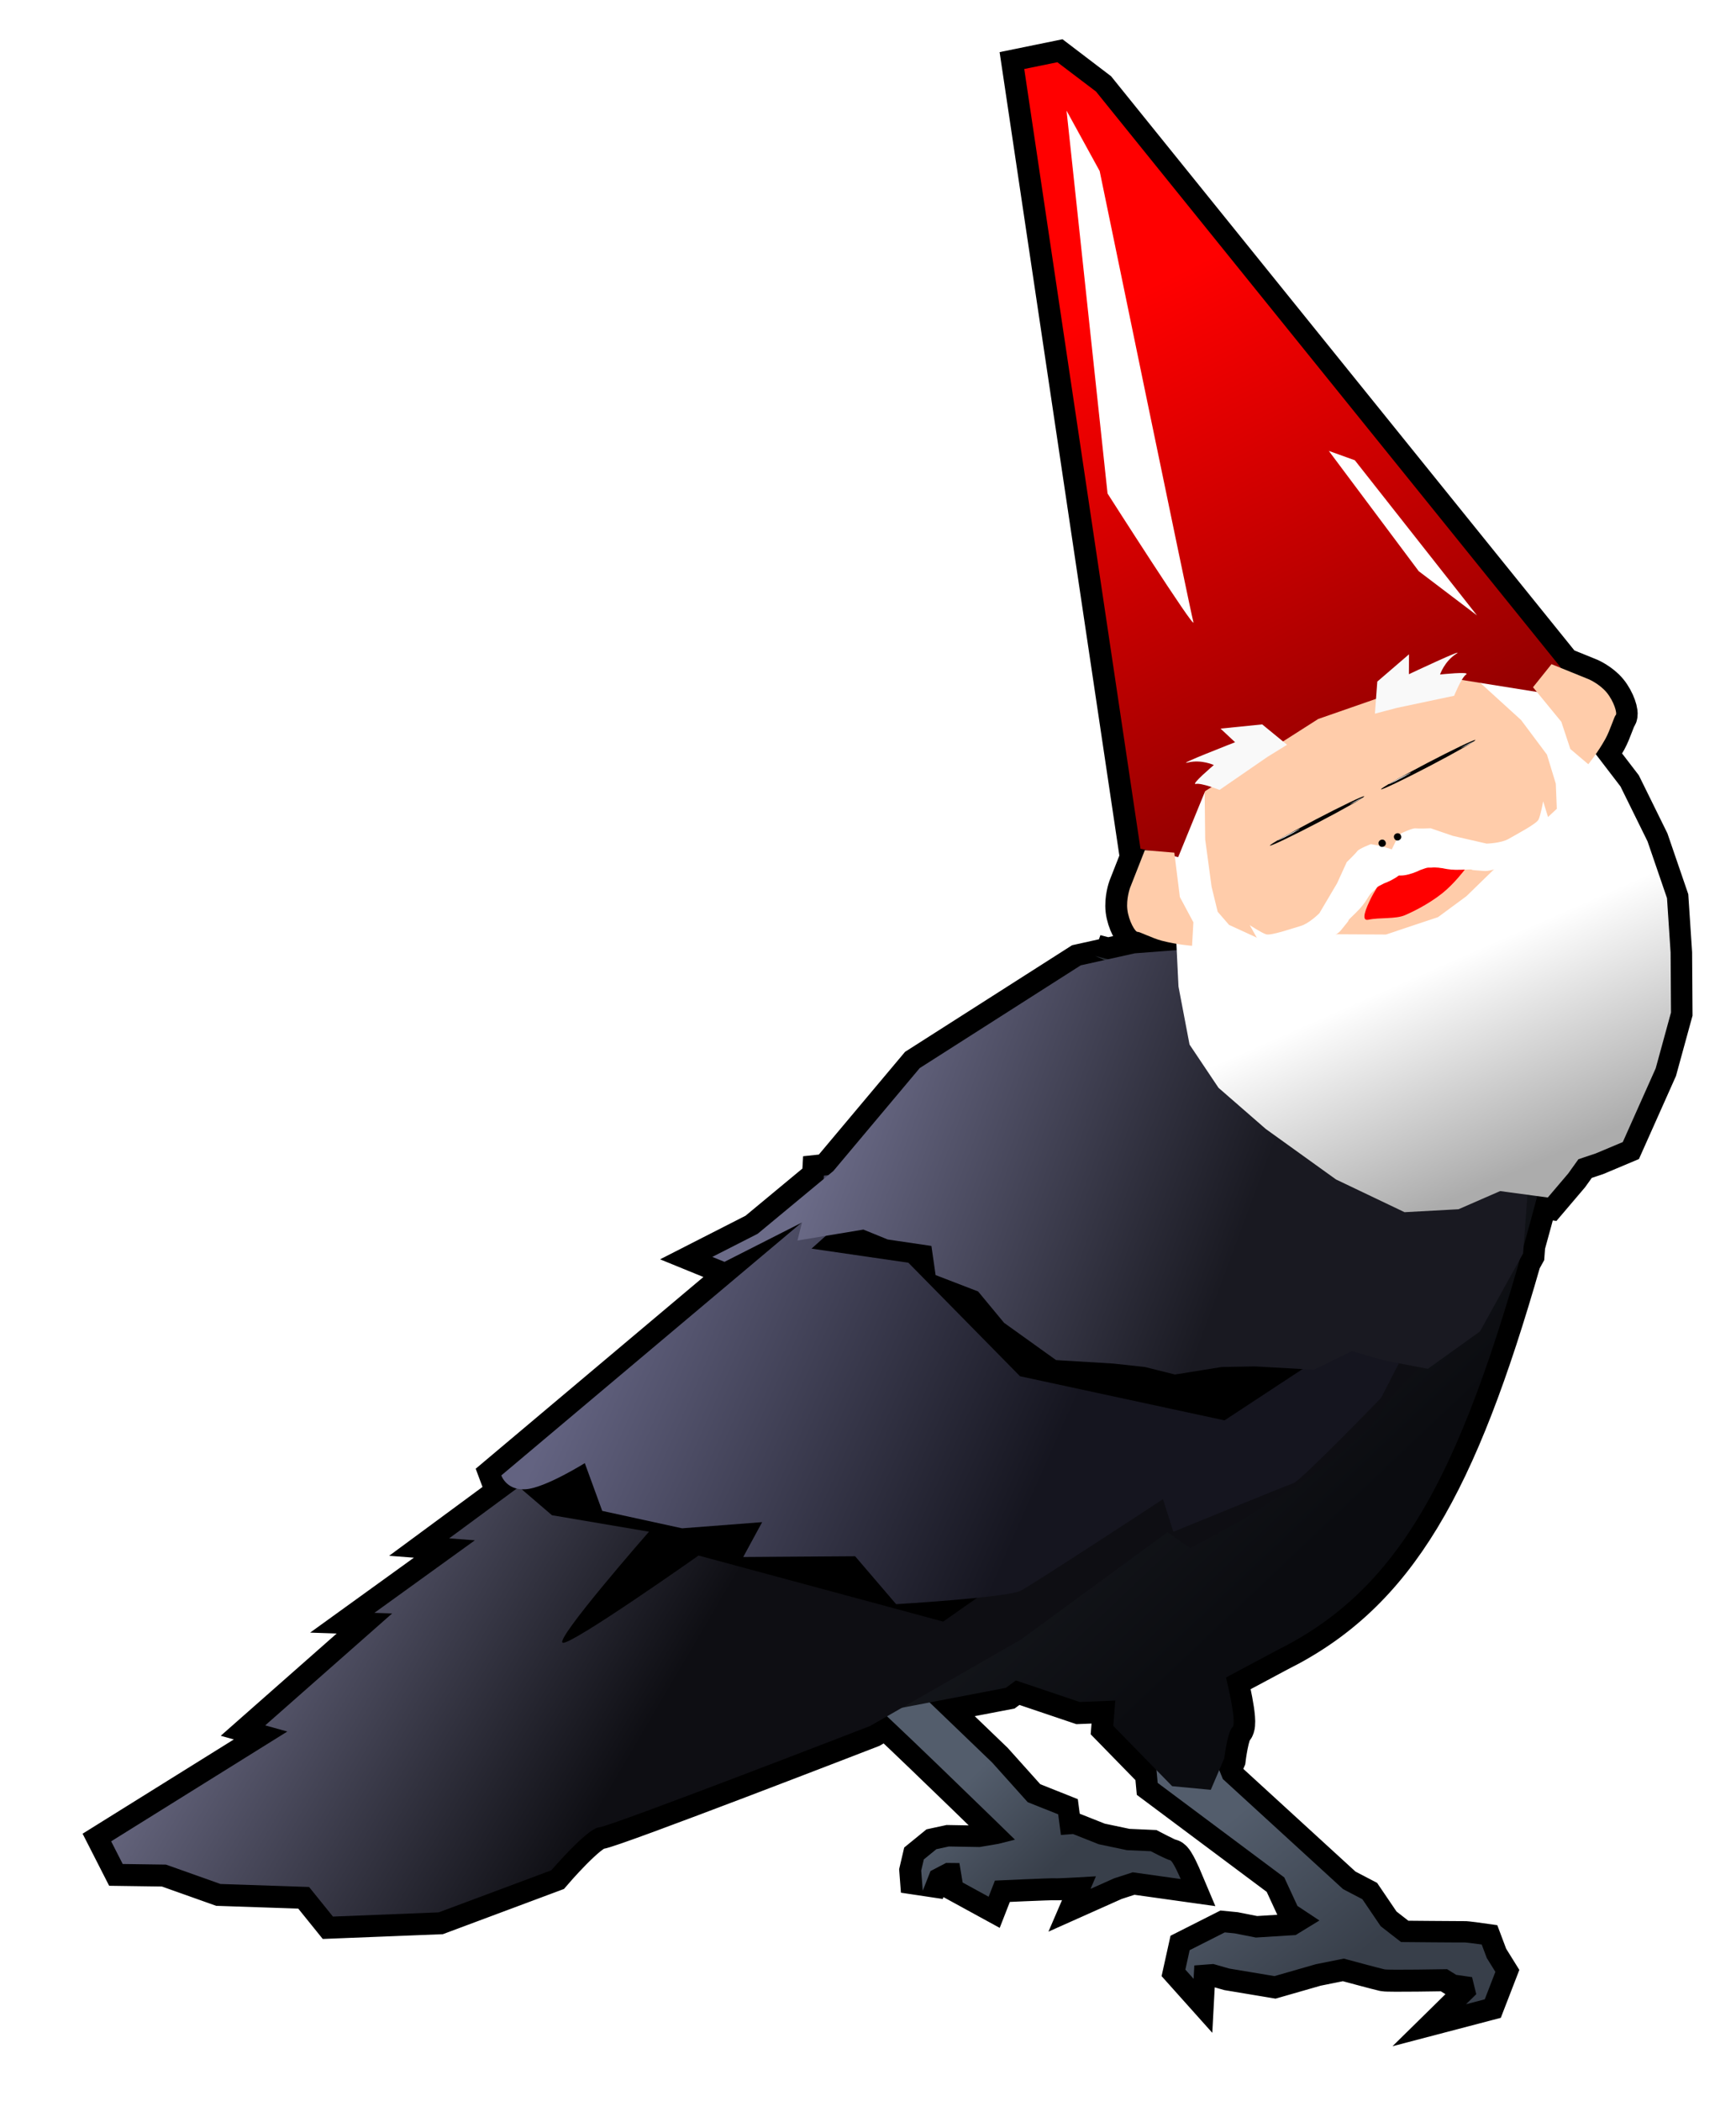 <?xml version="1.0" encoding="UTF-8" standalone="no"?>
<!-- Created with Inkscape (http://www.inkscape.org/) -->

<svg
   width="100mm"
   height="121mm"
   viewBox="0 0 100 121"
   version="1.1"
   id="svg1"
   inkscape:version="1.3.2 (091e20e, 2023-11-25)"
   sodipodi:docname="crowgnome2.svg"
   xml:space="preserve"
   xmlns:inkscape="http://www.inkscape.org/namespaces/inkscape"
   xmlns:sodipodi="http://sodipodi.sourceforge.net/DTD/sodipodi-0.dtd"
   xmlns:xlink="http://www.w3.org/1999/xlink"
   xmlns="http://www.w3.org/2000/svg"
   xmlns:svg="http://www.w3.org/2000/svg"><sodipodi:namedview
     id="namedview1"
     pagecolor="#505050"
     bordercolor="#eeeeee"
     borderopacity="1"
     inkscape:showpageshadow="0"
     inkscape:pageopacity="0"
     inkscape:pagecheckerboard="0"
     inkscape:deskcolor="#505050"
     inkscape:document-units="mm"
     inkscape:zoom="1.1731387"
     inkscape:cx="121.89522"
     inkscape:cy="217.79181"
     inkscape:window-width="1392"
     inkscape:window-height="1212"
     inkscape:window-x="275"
     inkscape:window-y="209"
     inkscape:window-maximized="0"
     inkscape:current-layer="layer1" /><defs
     id="defs1"><linearGradient
       id="linearGradient24"
       inkscape:collect="always"><stop
         style="stop-color:#535d6c;stop-opacity:1;"
         offset="0"
         id="stop24" /><stop
         style="stop-color:#383f4a;stop-opacity:1;"
         offset="1"
         id="stop25" /></linearGradient><linearGradient
       id="linearGradient22"
       inkscape:collect="always"><stop
         style="stop-color:#535d6c;stop-opacity:1;"
         offset="0"
         id="stop22" /><stop
         style="stop-color:#383f4a;stop-opacity:1;"
         offset="1"
         id="stop23" /></linearGradient><linearGradient
       id="linearGradient18"
       inkscape:collect="always"><stop
         style="stop-color:#0b0c10;stop-opacity:1;"
         offset="0"
         id="stop18" /><stop
         style="stop-color:#2a2f36;stop-opacity:1;"
         offset="1"
         id="stop19" /></linearGradient><linearGradient
       id="linearGradient15"
       inkscape:collect="always"><stop
         style="stop-color:#0e0e13;stop-opacity:1;"
         offset="0"
         id="stop15" /><stop
         style="stop-color:#62627a;stop-opacity:1;"
         offset="1"
         id="stop16" /></linearGradient><linearGradient
       id="linearGradient13"
       inkscape:collect="always"><stop
         style="stop-color:#15151f;stop-opacity:1;"
         offset="0"
         id="stop13" /><stop
         style="stop-color:#636381;stop-opacity:1;"
         offset="1"
         id="stop14" /></linearGradient><linearGradient
       id="linearGradient11"
       inkscape:collect="always"><stop
         style="stop-color:#191921;stop-opacity:1;"
         offset="0"
         id="stop11" /><stop
         style="stop-color:#6b6b88;stop-opacity:1;"
         offset="1"
         id="stop12" /></linearGradient><linearGradient
       inkscape:collect="always"
       xlink:href="#linearGradient11"
       id="linearGradient12"
       x1="76.071"
       y1="142.364"
       x2="53.722"
       y2="132.05"
       gradientUnits="userSpaceOnUse"
       gradientTransform="rotate(-4.397,-938.331,130.893)" /><linearGradient
       inkscape:collect="always"
       xlink:href="#linearGradient13"
       id="linearGradient14"
       x1="61.244"
       y1="160.63"
       x2="37.283"
       y2="147.737"
       gradientUnits="userSpaceOnUse"
       gradientTransform="rotate(-4.397,-938.331,130.893)" /><linearGradient
       inkscape:collect="always"
       xlink:href="#linearGradient15"
       id="linearGradient16"
       x1="38.573"
       y1="171.912"
       x2="19.555"
       y2="158.696"
       gradientUnits="userSpaceOnUse"
       gradientTransform="rotate(-4.397,-938.331,130.893)" /><linearGradient
       inkscape:collect="always"
       xlink:href="#linearGradient18"
       id="linearGradient19"
       x1="75.75"
       y1="62.483"
       x2="51.375"
       y2="32.398"
       gradientUnits="userSpaceOnUse"
       gradientTransform="rotate(-4.397,386.06,33.766)" /><filter
       inkscape:collect="always"
       style="color-interpolation-filters:sRGB"
       id="filter21"
       x="-0.053"
       y="-0.153"
       width="1.105"
       height="1.306"><feGaussianBlur
         inkscape:collect="always"
         stdDeviation="0.789"
         id="feGaussianBlur21" /></filter><filter
       inkscape:collect="always"
       style="color-interpolation-filters:sRGB"
       id="filter22"
       x="-0.135"
       y="-0.304"
       width="1.271"
       height="1.609"><feGaussianBlur
         inkscape:collect="always"
         stdDeviation="1.884"
         id="feGaussianBlur22" /></filter><linearGradient
       inkscape:collect="always"
       xlink:href="#linearGradient22"
       id="linearGradient23"
       x1="66.596"
       y1="80.21"
       x2="72.752"
       y2="89.054"
       gradientUnits="userSpaceOnUse"
       gradientTransform="rotate(-4.397,386.06,33.766)" /><linearGradient
       inkscape:collect="always"
       xlink:href="#linearGradient24"
       id="linearGradient25"
       x1="51.508"
       y1="76.915"
       x2="56.103"
       y2="82.291"
       gradientUnits="userSpaceOnUse"
       gradientTransform="rotate(-4.397,386.06,33.766)" /><linearGradient
       inkscape:collect="always"
       xlink:href="#linearGradient22-6"
       id="linearGradient23-0"
       x1="50.914"
       y1="53.645"
       x2="51.012"
       y2="65.252"
       gradientUnits="userSpaceOnUse"
       gradientTransform="matrix(1.001,-0.43,0.43,1.001,9.189,23.679)" /><linearGradient
       id="linearGradient22-6"
       inkscape:collect="always"><stop
         style="stop-color:#ffffff;stop-opacity:1;"
         offset="0"
         id="stop22-2" /><stop
         style="stop-color:#acacac;stop-opacity:1;"
         offset="1"
         id="stop23-4" /></linearGradient><linearGradient
       inkscape:collect="always"
       xlink:href="#linearGradient18-4"
       id="linearGradient19-7"
       x1="50.72"
       y1="14.607"
       x2="52.154"
       y2="43.462"
       gradientUnits="userSpaceOnUse"
       gradientTransform="matrix(1.001,-0.43,0.43,1.001,9.189,23.679)" /><linearGradient
       id="linearGradient18-4"
       inkscape:collect="always"><stop
         style="stop-color:#ff0000;stop-opacity:1;"
         offset="0"
         id="stop18-1" /><stop
         style="stop-color:#910000;stop-opacity:1;"
         offset="1"
         id="stop19-8" /></linearGradient><filter
       inkscape:collect="always"
       style="color-interpolation-filters:sRGB"
       id="filter13"
       x="-0.614"
       y="-0.129"
       width="2.228"
       height="1.259"><feGaussianBlur
         inkscape:collect="always"
         stdDeviation="1.624"
         id="feGaussianBlur13" /></filter><filter
       inkscape:collect="always"
       style="color-interpolation-filters:sRGB"
       id="filter14"
       x="-0.666"
       y="-0.251"
       width="2.332"
       height="1.502"><feGaussianBlur
         inkscape:collect="always"
         stdDeviation="1.247"
         id="feGaussianBlur14" /></filter></defs><g
     inkscape:label="Layer 1"
     inkscape:groupmode="layer"
     id="layer1"><path
       id="path10-3"
       style="fill:#000000;fill-opacity:1;stroke-width:2.5;paint-order:markers stroke fill;stroke:#000000;stroke-opacity:1"
       d="m 60.899,3.599 -1.907,0.39 6.694,44.905 0.459,0.102 -0.207,-0.018 -0.855,2.177 c 0,0 -0.223,0.626 -0.15,1.244 0.077,0.657 0.455,1.306 0.593,1.284 0.099,-0.016 0.852,0.369 1.383,0.507 0.301,0.078 0.59,0.135 0.848,0.179 l 0.018,0.363 -2.417,0.186 -1.54,0.342 -0.745,-0.194 0.522,0.244 -1.352,0.3 -9.274,5.917 -4.974,5.925 -0.291,0.241 -0.254,0.027 -0.011,0.193 -3.804,3.155 -2.613,1.332 0.701,0.286 4.429,-2.249 -17.284,14.549 c 0,0 0.206,0.585 0.895,0.751 l -3.897,2.873 1.479,0.113 -5.787,4.178 1.021,0.035 -7.31,6.445 1.272,0.355 -10.148,6.324 0.666,1.306 2.491,0.035 3.14,1.116 5.104,0.173 1.376,1.704 6.09,-0.242 6.488,-2.422 c 0,0 2.076,-2.422 2.751,-2.474 0.675,-0.052 15.615,-5.838 15.615,-5.838 l 0.972,-0.557 c 2.524,2.37 7.37,7.103 7.37,7.103 l -0.949,0.24 -1.087,0.184 -1.77,-0.031 -0.722,0.156 -0.722,0.589 -0.151,0.645 0.089,1.161 0.446,-1.135 0.898,-0.469 0.768,0.008 0.186,1.12 1.498,0.819 0.362,-0.928 c 0,0 3.324,-0.156 3.459,-0.133 0.135,0.023 2.36,-0.115 2.36,-0.115 l -0.312,0.725 1.355,-0.605 1.074,-0.349 2.765,0.388 c 0,0 -0.449,-1.066 -0.617,-1.087 -0.168,-0.021 -1.107,-0.515 -1.107,-0.515 l -1.373,-0.061 -1.627,-0.342 -1.48,-0.587 -0.697,0.054 -0.158,-1.189 -1.755,-0.699 -2.043,-2.278 -3.606,-3.466 4.39,-0.841 0.577,-0.425 3.677,1.241 2.052,-0.082 -0.117,1.457 2.491,2.551 0.068,0.734 7.291,5.444 0.76,1.643 1.266,0.837 -1.37,0.839 -2.291,0.143 -1.22,-0.24 -0.572,-0.056 -2.023,1.023 -0.248,1.12 0.475,0.531 0.041,-0.77 1.094,-0.084 0.921,0.263 2.602,0.434 2.383,-0.684 1.61,-0.324 c 0,0 2.112,0.572 2.349,0.62 0.237,0.049 3.602,-0.01 3.602,-0.01 l 0.526,0.327 0.911,0.13 0.242,0.982 -0.589,0.579 1.079,-0.283 0.612,-1.582 -0.495,-0.796 -0.293,-0.778 c 0,0 -0.911,-0.13 -1.043,-0.12 -0.133,0.01 -3.605,-0.023 -3.605,-0.023 l -1.171,-0.911 -1.054,-1.554 -1.112,-0.581 -6.926,-6.34 -0.208,-0.515 0.289,-0.677 c 0,0 0.187,-1.538 0.472,-1.789 0.286,-0.251 -0.373,-2.867 -0.373,-2.867 l 3.001,-1.602 c 6.763,-3.377 10.239,-9.608 13.919,-22.467 l 0.196,-0.354 0.037,-0.503 c 0.252,-0.897 0.508,-1.862 0.763,-2.802 l 0.621,0.084 1.176,-1.383 0.589,-0.822 0.995,-0.333 1.561,-0.656 1.895,-4.247 0.882,-3.216 -0.023,-3.446 -0.207,-3.137 -1.122,-3.272 -1.558,-3.161 -1.423,-1.857 c 0.172,-0.247 0.373,-0.554 0.561,-0.893 0.265,-0.48 0.505,-1.291 0.584,-1.352 0.111,-0.085 -0.1,-0.806 -0.523,-1.315 -0.398,-0.478 -1.005,-0.747 -1.005,-0.747 l -1.668,-0.677 0.014,-0.033 -26.75,-33.145 z" /><path
       style="fill:url(#linearGradient25);fill-opacity:1;stroke-width:2.5;paint-order:markers stroke fill"
       d="m 49.611,97.522 c 0.306,0.077 8.855,8.427 8.855,8.427 l -0.949,0.24 -1.087,0.184 -1.77,-0.031 -0.722,0.156 -0.722,0.589 -0.151,0.645 0.089,1.161 0.446,-1.135 0.898,-0.469 0.768,0.008 0.186,1.12 1.497,0.819 0.362,-0.929 c 0,0 3.324,-0.156 3.459,-0.133 0.135,0.023 2.36,-0.115 2.36,-0.115 l -0.311,0.724 1.355,-0.605 1.074,-0.349 2.765,0.388 c 0,0 -0.449,-1.066 -0.617,-1.087 -0.168,-0.021 -1.107,-0.515 -1.107,-0.515 l -1.372,-0.061 -1.628,-0.342 -1.48,-0.587 -0.696,0.054 -0.158,-1.189 -1.755,-0.699 -2.043,-2.278 -5.367,-5.158 z"
       id="path10" /><path
       style="fill:url(#linearGradient23);fill-opacity:1;stroke-width:2.5;paint-order:markers stroke fill"
       d="m 66.486,100.494 0.201,2.186 7.291,5.444 0.76,1.643 1.265,0.837 -1.37,0.839 -2.291,0.143 -1.219,-0.24 -0.571,-0.056 -2.023,1.023 -0.247,1.12 0.474,0.531 0.041,-0.77 1.094,-0.084 0.921,0.263 2.602,0.434 2.383,-0.684 1.61,-0.324 c 0,0 2.112,0.572 2.35,0.62 0.237,0.049 3.602,-0.01 3.602,-0.01 l 0.526,0.327 0.911,0.13 0.242,0.982 -0.589,0.579 1.079,-0.283 0.612,-1.582 -0.495,-0.796 -0.293,-0.778 c 0,0 -0.911,-0.13 -1.043,-0.12 -0.133,0.01 -3.605,-0.023 -3.605,-0.023 l -1.171,-0.911 -1.054,-1.554 -1.112,-0.582 -6.926,-6.34 -1.648,-4.077 z"
       id="path11" /><path
       style="fill:url(#linearGradient19);fill-opacity:1;stroke-width:2.5;paint-order:markers stroke fill"
       d="m 63.082,55.051 4.51,1.177 15.617,6.877 -18.613,21.549 -15.291,14.206 8.636,-1.655 0.577,-0.425 3.677,1.241 2.051,-0.082 -0.117,1.457 3.391,3.473 2.226,0.21 0.775,-1.812 c 0,0 0.187,-1.538 0.472,-1.789 0.286,-0.251 -0.373,-2.867 -0.373,-2.867 l 3.001,-1.602 c 7.65,-3.82 11.092,-11.258 15.385,-27.854 z"
       id="path6"
       sodipodi:nodetypes="cccccccccccccscccc" /><path
       style="fill:url(#linearGradient16);fill-opacity:1;stroke-width:2.5;paint-order:markers stroke fill"
       d="m 31.87,84.176 -5.995,4.42 1.479,0.113 -5.787,4.178 1.021,0.035 -7.31,6.445 1.272,0.355 -10.147,6.323 0.666,1.306 2.491,0.035 3.14,1.116 5.104,0.173 1.375,1.704 6.09,-0.242 6.488,-2.422 c 0,0 2.076,-2.422 2.751,-2.474 0.675,-0.052 15.615,-5.839 15.615,-5.839 l 8.668,-4.965 8.461,-6.194 1.315,0.917 3.149,-1.713 4.741,-3.079 2.543,-2.232 1.324,-1.912 5.762,-5.986 -14.697,-4.3 -9.101,2.284 z"
       id="path9" /><path
       style="mix-blend-mode:normal;fill:#000000;stroke-width:2.5;paint-order:markers stroke fill;filter:url(#filter21)"
       d="m 31.021,55.928 -5.637,2.612 1.925,1.925 5.5,1.375 c 0,0 -5.985,5.862 -5.435,5.999 0.55,0.137 8.178,-4.412 8.178,-4.412 l 13.756,4.874 12.099,-7.15 z"
       id="path21"
       sodipodi:nodetypes="ccccscccc"
       transform="rotate(-4.397,378.591,15.447)" /><path
       style="fill:url(#linearGradient14);fill-opacity:1;stroke-width:2.5;paint-order:markers stroke fill"
       d="M 47.364,69.41 28.877,84.972 c 0,0 0.294,0.882 1.419,0.796 1.125,-0.086 3.391,-1.505 3.391,-1.505 l 1.003,2.751 4.602,1.004 4.611,-0.355 -1.09,2.007 6.445,-0.043 2.362,2.76 c 0,0 6.419,-0.38 7.18,-0.778 0.761,-0.398 8.192,-5.268 8.192,-5.268 l 0.597,1.877 c 0,0 6.471,-2.647 6.912,-2.794 0.441,-0.147 5.052,-4.913 5.052,-4.913 l 3.642,-7.067 c 0,0 -3.581,-5.381 -4.619,-5.64 -1.038,-0.26 -15.182,-1.774 -15.182,-1.774 l -15.935,1.678 z"
       id="path8" /><path
       style="mix-blend-mode:normal;fill:#000000;stroke-width:2.5;paint-order:markers stroke fill;filter:url(#filter22)"
       d="m 47.52,43.141 -4.125,3.162 5.5,1.237 5.912,7.012 11.549,3.437 10.449,-5.775 -18.011,-5.225 z"
       id="path22"
       transform="rotate(-4.397,378.591,15.447)" /><path
       style="fill:url(#linearGradient12);fill-opacity:1;stroke-width:2.5;paint-order:markers stroke fill"
       d="m 84.32,58.65 -4.931,-0.865 -2.067,-0.407 -3.434,-1.998 -4.697,-0.77 -3.824,0.294 -3.114,0.692 -9.274,5.917 -4.974,5.926 -4.36,3.616 -2.613,1.332 0.701,0.285 4.464,-2.266 -0.26,1.038 3.798,-0.631 1.401,0.571 2.517,0.372 0.242,1.678 2.448,0.943 1.497,1.808 2.993,2.145 3.296,0.199 1.825,0.199 1.73,0.433 2.682,-0.432 1.92,-0.035 3.408,0.19 1.09,-0.536 1.09,-0.536 1.851,0.536 2.526,0.485 3.002,-2.154 2.483,-4.49 0.389,-5.234 -1.557,-5.536 z"
       id="path7" /><path
       style="fill:#ffccaa;stroke-width:3.471;paint-order:markers stroke fill"
       d="m 68.438,44.72 0.12,5.61 2.343,4.457 7.065,2.628 9.504,-3.684 3.899,-6.244 -4.202,-9.619 -17.973,-2.712 z"
       id="path8-8" /><path
       style="fill:#ffccaa;stroke-width:2.945;paint-order:markers stroke fill"
       d="m 77.754,52.641 c 0.242,-0.104 8.101,-3.622 8.101,-3.622 l -1.361,3.159 -3.632,2.203 c 0,0 -4.928,-0.816 -4.48,-0.937 0.449,-0.121 1.372,-0.804 1.372,-0.804 z"
       id="path12" /><path
       style="fill:url(#linearGradient23-0);fill-opacity:1;stroke-width:2.945;paint-order:markers stroke fill"
       d="m 68.645,46.753 -1.152,1.949 0.391,8.105 0.638,3.35 1.668,2.491 2.723,2.371 4.047,2.909 3.948,1.884 3.109,-0.17 2.397,-1.046 2.745,0.371 1.176,-1.383 0.588,-0.822 0.995,-0.333 1.561,-0.656 1.896,-4.247 0.881,-3.216 -0.023,-3.447 -0.207,-3.137 -1.122,-3.272 -1.558,-3.161 -4.901,-6.399 -5.036,-1.258 4.21,3.83 1.491,1.993 0.511,1.678 0.057,1.443 -0.873,0.814 -4.338,4.223 -1.63,1.201 -3.002,1.003 -2.796,-0.015 -3.745,0.607 -2.495,-1.146 -0.656,-0.757 -0.352,-1.446 -0.367,-2.719 -0.047,-4.051 z"
       id="path10-9"
       sodipodi:nodetypes="ccccccccccccccccccccccccccccccccccccccc" /><path
       style="fill:url(#linearGradient19-7);fill-opacity:1;stroke-width:2.945;paint-order:markers stroke fill"
       d="m 59.001,3.974 6.694,44.905 2.173,0.484 1.553,-3.8 6.513,-4.156 7.032,-2.447 6.258,1.001 0.663,-1.541 L 63.136,5.274 60.908,3.584 Z"
       id="path6-9"
       sodipodi:nodetypes="ccccccccccc" /><path
       style="fill:#f9f9f9;stroke-width:2.945;paint-order:markers stroke fill"
       d="m 74.14,42.892 -1.433,-1.173 -2.399,0.243 0.838,0.785 c 0,0 -3.494,1.357 -2.718,1.167 0.777,-0.19 1.493,0.146 1.493,0.146 0,0 -1.363,1.157 -1.035,1.088 0.328,-0.069 1.364,0.344 1.364,0.344 l 2.76,-1.901 z"
       id="path7-9" /><path
       style="fill:#f9f9f9;stroke-width:2.945;paint-order:markers stroke fill"
       d="m 79.2,41.101 0.137,-1.847 1.828,-1.572 -0.008,1.148 c 0,0 3.39,-1.599 2.718,-1.167 -0.673,0.432 -0.923,1.183 -0.923,1.183 0,0 1.778,-0.191 1.502,-0.001 -0.276,0.19 -0.69,1.226 -0.69,1.226 l -3.279,0.693 z"
       id="path7-2" /><path
       style="fill:#ff0000;stroke-width:2.945;paint-order:markers stroke fill"
       d="m 81.946,49.911 c 0,0 -2.58,0.822 -2.597,1.115 -0.005,0.089 -0.226,0.399 -0.359,0.668 -0.306,0.616 -0.622,1.37 -0.166,1.274 0.656,-0.139 1.562,-0.027 2.105,-0.26 0.301,-0.129 1.293,-0.58 2.149,-1.261 0.689,-0.548 1.301,-1.365 1.301,-1.365 z"
       id="path11-3"
       sodipodi:nodetypes="cssssscc" /><path
       style="fill:#ffccaa;stroke-width:2.945;paint-order:markers stroke fill"
       d="m 67.646,49.107 -1.699,-0.143 -0.855,2.176 c 0,0 -0.223,0.626 -0.151,1.244 0.077,0.657 0.455,1.307 0.593,1.285 0.099,-0.016 0.853,0.369 1.383,0.507 0.91,0.237 1.75,0.293 1.75,0.293 l 0.077,-1.352 -0.78,-1.457 z"
       id="path9-3"
       sodipodi:nodetypes="cccssscccc" /><path
       style="fill:#ffccaa;stroke-width:2.945;paint-order:markers stroke fill"
       d="m 88.307,39.58 1.066,-1.33 2.167,0.879 c 0,0 0.608,0.269 1.005,0.747 0.423,0.508 0.635,1.23 0.523,1.314 -0.079,0.06 -0.32,0.872 -0.585,1.352 -0.455,0.823 -0.992,1.471 -0.992,1.471 L 90.458,43.138 89.938,41.569 Z"
       id="path9-5"
       sodipodi:nodetypes="cccssscccc" /><path
       style="fill:#ffffff;stroke-width:2.725;paint-order:markers stroke fill"
       d="m 78.965,48.617 c 0,0 -0.674,0.255 -0.78,0.402 -0.106,0.147 -0.608,0.633 -0.608,0.633 l -0.558,1.221 -1.019,1.723 c 0,0 -0.591,0.592 -1.073,0.731 -0.481,0.139 -1.718,0.569 -1.991,0.483 -0.274,-0.086 -0.948,-0.532 -0.948,-0.532 l 0.61,1.083 c 0,0 0.245,0.571 0.817,0.563 0.571,-0.009 1.412,-0.099 1.698,-0.222 0.286,-0.123 0.967,-0.348 1.559,-0.703 0.592,-0.355 0.494,-0.347 0.852,-0.772 0.359,-0.425 -0.127,0.02 0.567,-0.649 0.693,-0.67 0.669,-0.964 0.991,-1.237 0.322,-0.274 0.115,-0.205 0.646,-0.466 0.458,-0.164 1.457,-0.667 1.165,-1.225 -0.286,-0.351 -0.687,-0.723 -0.687,-0.723 l -0.653,-0.206 z"
       id="path17"
       sodipodi:nodetypes="cscccssccssssssssccc" /><path
       style="fill:#ffffff;stroke-width:2.725;paint-order:markers stroke fill"
       d="m 80.708,47.996 c 0,0 0.649,-0.313 0.829,-0.289 0.18,0.024 0.877,-0.005 0.877,-0.005 l 1.27,0.436 1.951,0.448 c 0,0 0.837,-0.021 1.269,-0.274 0.432,-0.253 1.595,-0.854 1.721,-1.111 0.126,-0.257 0.267,-1.054 0.267,-1.054 l 0.366,1.188 c 0,0 0.245,0.571 -0.154,0.98 -0.4,0.408 -1.044,0.956 -1.33,1.078 -0.286,0.123 -0.918,0.462 -1.583,0.646 -0.665,0.184 -0.592,0.119 -1.147,0.087 -0.555,-0.032 0.102,-0.078 -0.861,-0.036 -0.963,0.042 -1.159,-0.179 -1.58,-0.134 -0.42,0.045 -0.228,-0.057 -0.782,0.147 -0.435,0.219 -1.487,0.597 -1.691,0.002 -0.057,-0.449 -0.051,-0.996 -0.051,-0.996 L 80.379,48.492 Z"
       id="path17-5"
       sodipodi:nodetypes="cscccssccssssssssccc" /><g
       id="g27"
       transform="matrix(1.291,-0.033,0.554,0.076,-9.466,44.188)" /><g
       id="g27-7"
       transform="matrix(1.135,-0.615,0.513,-0.216,6.445,82.42)"><circle
         style="fill:#000000;stroke-width:2.5;paint-order:markers stroke fill"
         id="path19-5"
         cx="47.09"
         cy="43.618"
         r="2.182" /><ellipse
         style="fill:#ffffff;stroke-width:2.5;paint-order:markers stroke fill"
         id="path20-0"
         cx="46.305"
         cy="42.179"
         rx="0.519"
         ry="0.466" /><ellipse
         style="fill:#ffffff;stroke-width:2.5;paint-order:markers stroke fill"
         id="path21-2"
         cx="48.541"
         cy="44.801"
         rx="0.28"
         ry="0.293" /></g><g
       id="g27-7-2"
       transform="matrix(1.135,-0.615,0.513,-0.216,0.044,85.661)"><circle
         style="fill:#000000;stroke-width:2.5;paint-order:markers stroke fill"
         id="path19-5-3"
         cx="47.09"
         cy="43.618"
         r="2.182" /><ellipse
         style="fill:#ffffff;stroke-width:2.5;paint-order:markers stroke fill"
         id="path20-0-9"
         cx="46.305"
         cy="42.179"
         rx="0.519"
         ry="0.466" /><ellipse
         style="fill:#ffffff;stroke-width:2.5;paint-order:markers stroke fill"
         id="path21-2-9"
         cx="48.541"
         cy="44.801"
         rx="0.28"
         ry="0.293" /></g><circle
       style="fill:#000000;stroke-width:2.725;paint-order:markers stroke fill"
       id="path27"
       cx="53.996"
       cy="76.04"
       r="0.209"
       transform="rotate(-23.24)" /><circle
       style="fill:#000000;stroke-width:2.725;paint-order:markers stroke fill"
       id="path27-5"
       cx="54.955"
       cy="76.052"
       r="0.209"
       transform="rotate(-23.24)" /><g
       id="g2"
       transform="rotate(-21.382,42.475,188.865)"><path
         style="mix-blend-mode:normal;fill:#ffffff;stroke-width:2.5;paint-order:markers stroke fill;filter:url(#filter13)"
         d="m 126.666,25.846 -5.84,21.393 c 0,0 1.841,9.331 1.904,8.697 0.064,-0.635 4.444,-26.154 4.444,-26.154 z"
         id="path13"
         sodipodi:nodetypes="ccscc" /><path
         style="fill:#ffffff;stroke-width:2.5;paint-order:markers stroke fill;filter:url(#filter14)"
         d="m 133.589,49.602 2.297,8.338 2.197,3.595 -3.295,-10.885 z"
         id="path14" /></g></g></svg>
